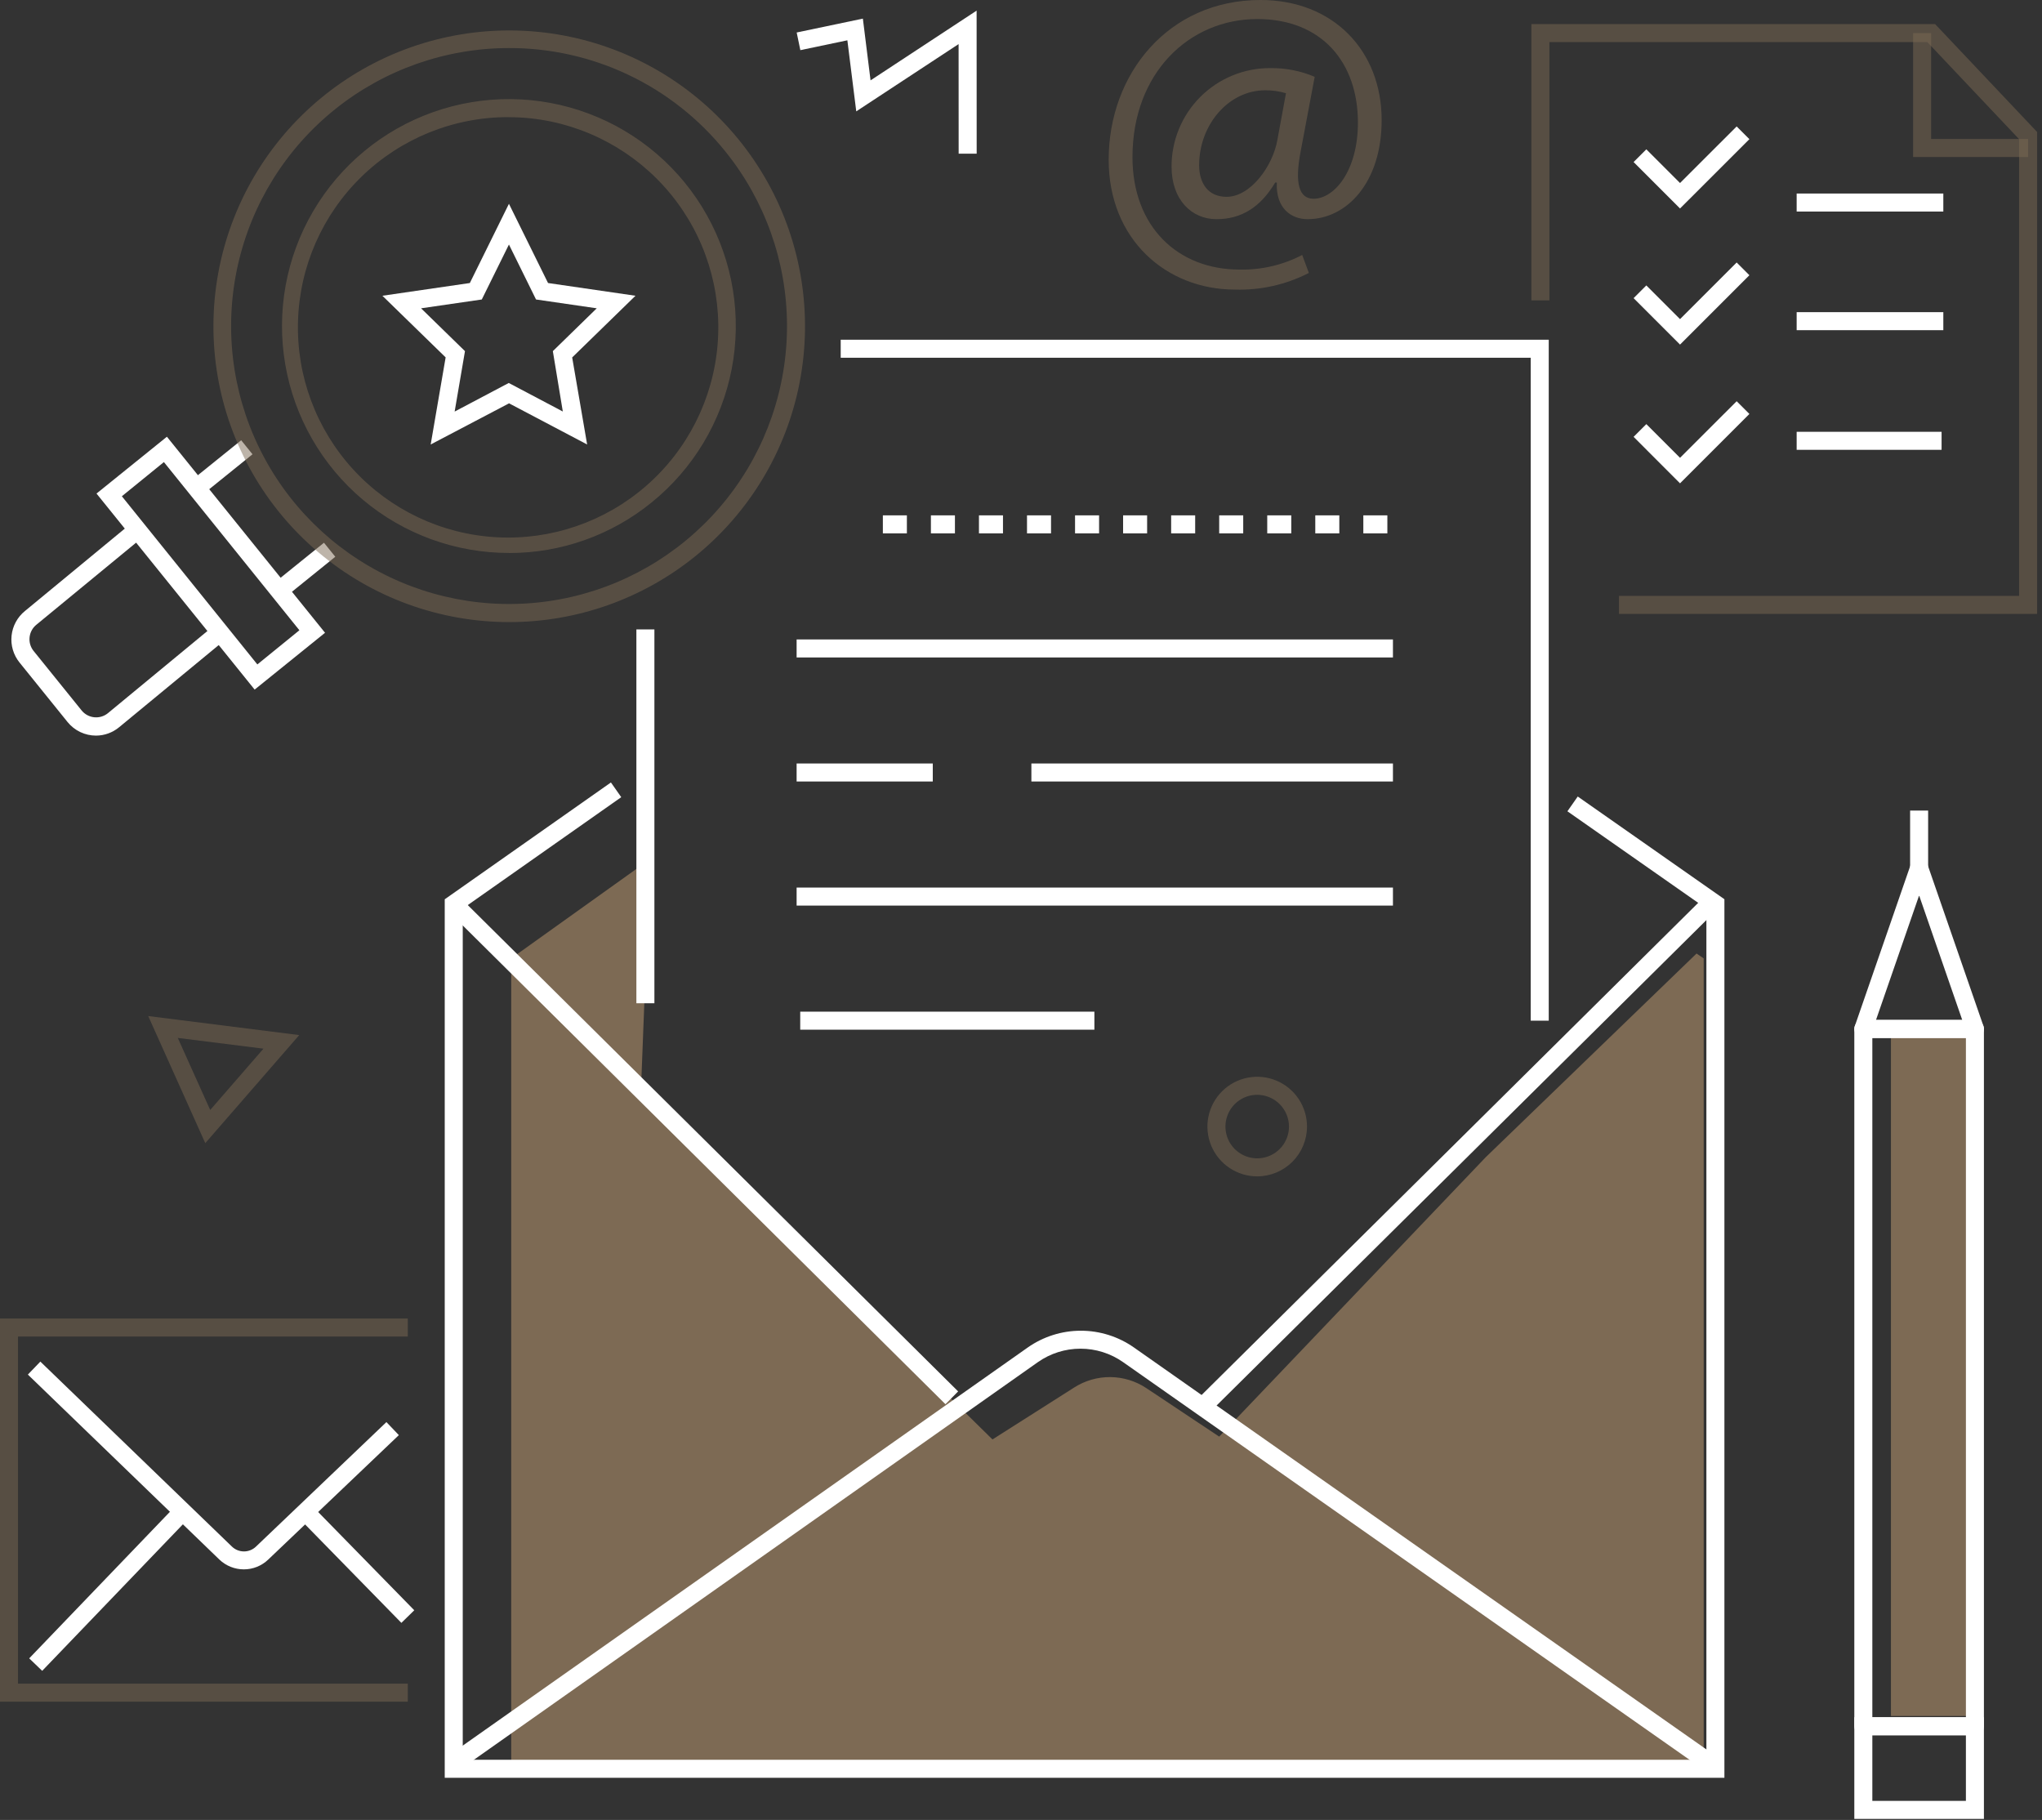 <svg width="340" height="303" viewBox="0 0 340 303" fill="none" xmlns="http://www.w3.org/2000/svg">
<rect x="0" y="0" width="340" height="303" fill="#333333" stroke="none"/>
<g clip-path="url(#clip0_14_2)">
<path d="M328.83 172.66H314.85V285.69H328.83V172.66Z" fill="#7D6A54"/>
<path d="M283.67 159.56V295.62H85.12V159.56L108.21 143.06L106.7 182.06L165.25 239.65L178.86 231C180.655 229.853 182.745 229.252 184.875 229.269C187.005 229.287 189.084 229.923 190.86 231.1L203 239.18L247.39 192.65L282.48 158.75L283.67 159.56Z" fill="#7D6A54"/>
<path d="M40.6 261.28C39.089 261.281 37.635 260.701 36.54 259.66L4.64 228.85L6.72 226.69L38.62 257.49C39.158 258.006 39.875 258.294 40.62 258.294C41.365 258.294 42.082 258.006 42.62 257.49L64.34 236.76L66.41 238.93L44.66 259.65C43.568 260.698 42.113 261.282 40.6 261.28Z" fill="white"/>
<path d="M28.89 251.075L4.862 276.096L7.026 278.174L31.054 253.153L28.89 251.075Z" fill="white"/>
<path d="M52.32 251.062L50.175 253.16L66.832 270.188L68.977 268.09L52.32 251.062Z" fill="white"/>
<path d="M67.9 283.31H0V219.52H67.9V222.52H3V280.31H67.9V283.31Z" fill="#7D6A54" fill-opacity="0.5"/>
<path d="M339.19 102.21H269.57V99.21H336.19V23.17L320.91 7.01H257.98V50.01H254.98V4.01H322.2L339.19 21.98V102.21Z" fill="#7D6A54" fill-opacity="0.5"/>
<path d="M337.69 26.14H318.54V5.51H321.54V23.14H337.69V26.14Z" fill="#7D6A54" fill-opacity="0.5"/>
<path d="M279.73 34.71L272 26.98L274.12 24.86L279.73 30.47L289.16 21.05L291.28 23.17L279.73 34.71Z" fill="white"/>
<path d="M279.73 57.37L272 49.64L274.12 47.52L279.73 53.13L289.16 43.7L291.28 45.82L279.73 57.37Z" fill="white"/>
<path d="M279.73 80.47L272 72.73L274.12 70.61L279.73 76.22L289.16 66.8L291.28 68.92L279.73 80.47Z" fill="white"/>
<path d="M323.57 51.97H299.15V54.97H323.57V51.97Z" fill="white"/>
<path d="M323.57 32.22H299.15V35.22H323.57V32.22Z" fill="white"/>
<path d="M323.28 71.89H299.15V74.89H323.28V71.89Z" fill="white"/>
<path d="M53.942 90.36L45.71 97.006L47.595 99.341L55.826 92.694L53.942 90.36Z" fill="white"/>
<path d="M40.159 73.298L31.924 79.941L33.808 82.276L42.043 75.633L40.159 73.298Z" fill="white"/>
<path d="M42.4 114.81L16.07 82.17L27.79 72.71L54.12 105.35L42.4 114.81ZM20.29 82.62L42.85 110.62L49.85 104.93L27.29 76.93L20.29 82.62Z" fill="white"/>
<path d="M16 122.47C15.09 122.473 14.19 122.271 13.368 121.88C12.546 121.489 11.822 120.918 11.25 120.21L3.25 110.3C2.746 109.677 2.37 108.961 2.143 108.192C1.916 107.424 1.843 106.618 1.928 105.821C2.012 105.025 2.253 104.252 2.636 103.549C3.019 102.845 3.537 102.224 4.16 101.72L21.61 87.32L23.52 89.64L6.07 104C5.427 104.516 5.016 105.266 4.926 106.086C4.835 106.905 5.074 107.727 5.59 108.37L13.59 118.28C14.107 118.918 14.856 119.326 15.673 119.414C16.49 119.502 17.309 119.264 17.95 118.75L35.39 104.35L37.3 106.67L19.84 121.07C18.761 121.967 17.404 122.462 16 122.47Z" fill="white"/>
<path d="M84.78 103.57C73.16 103.568 61.915 99.458 53.033 91.966C44.151 84.474 38.204 74.083 36.243 62.63C34.283 51.176 36.435 39.398 42.319 29.379C48.204 19.359 57.442 11.743 68.4 7.876C79.357 4.01 91.329 4.142 102.199 8.251C113.068 12.359 122.135 20.178 127.797 30.325C133.458 40.473 135.349 52.295 133.135 63.702C130.922 75.109 124.746 85.367 115.7 92.66C106.943 99.724 96.031 103.574 84.78 103.57V103.57ZM84.69 8C74.197 8.016 64.02 11.597 55.83 18.156C47.639 24.715 41.921 33.863 39.613 44.099C37.305 54.336 38.543 65.052 43.126 74.492C47.709 83.932 55.364 91.534 64.835 96.051C74.305 100.569 85.031 101.734 95.251 99.355C105.471 96.976 114.579 91.195 121.082 82.96C127.584 74.724 131.095 64.523 131.039 54.03C130.982 43.537 127.361 33.375 120.77 25.21C116.435 19.816 110.94 15.467 104.694 12.488C98.448 9.508 91.61 7.975 84.69 8V8ZM84.81 92.06C75.894 92.078 67.258 88.942 60.431 83.207C53.604 77.471 49.026 69.506 47.506 60.72C45.986 51.934 47.623 42.893 52.126 35.198C56.63 27.502 63.71 21.648 72.115 18.669C80.519 15.691 89.706 15.782 98.05 18.925C106.395 22.068 113.358 28.061 117.709 35.844C122.06 43.627 123.519 52.698 121.826 61.452C120.133 70.207 115.399 78.08 108.46 83.68C101.774 89.11 93.423 92.072 84.81 92.07V92.06ZM84.67 19.5C75.55 19.482 66.784 23.024 60.237 29.372C53.69 35.721 49.879 44.374 49.616 53.489C49.352 62.605 52.657 71.463 58.827 78.179C64.997 84.895 73.544 88.937 82.649 89.445C91.755 89.954 100.699 86.889 107.578 80.902C114.457 74.915 118.728 66.48 119.481 57.391C120.235 48.303 117.411 39.279 111.612 32.242C105.812 25.204 97.495 20.708 88.43 19.71C87.181 19.574 85.926 19.507 84.67 19.51V19.5Z" fill="#7D6A54" fill-opacity="0.5"/>
<path d="M71.71 74L74.2 59.5L63.67 49.24L78.23 47.12L84.74 33.93L91.25 47.12L105.81 49.24L95.27 59.51L97.76 74L84.76 67.15L71.71 74ZM84.71 63.76L93.71 68.51L92.05 58.46L99.36 51.33L89.25 49.86L84.74 40.71L80.22 49.86L70.11 51.33L77.42 58.46L75.7 68.52L84.71 63.76Z" fill="white"/>
<path d="M34.18 190.32L24.68 169.16L49.82 172.33L34.18 190.32ZM29.6 172.8L35 184.8L43.87 174.59L29.6 172.8Z" fill="#7D6A54" fill-opacity="0.5"/>
<path d="M159.62 25.59L159.61 7.34L142.57 18.54L141.09 6.71L133.26 8.35L132.65 5.41L143.67 3.1L144.95 13.38L162.61 1.77L162.62 25.59H159.62Z" fill="white"/>
<path d="M209.33 195.85C207.69 195.85 206.088 195.364 204.724 194.453C203.361 193.542 202.298 192.247 201.671 190.732C201.044 189.218 200.879 187.551 201.199 185.943C201.519 184.335 202.309 182.857 203.468 181.698C204.627 180.539 206.105 179.749 207.713 179.429C209.321 179.109 210.988 179.274 212.502 179.901C214.017 180.529 215.312 181.591 216.223 182.954C217.134 184.318 217.62 185.92 217.62 187.56C217.617 189.758 216.743 191.865 215.189 193.419C213.635 194.973 211.528 195.847 209.33 195.85V195.85ZM209.33 182.27C208.284 182.27 207.261 182.58 206.391 183.162C205.521 183.743 204.843 184.569 204.443 185.536C204.042 186.502 203.938 187.566 204.142 188.592C204.346 189.618 204.85 190.561 205.589 191.301C206.329 192.04 207.272 192.544 208.298 192.748C209.324 192.952 210.388 192.848 211.354 192.447C212.321 192.047 213.147 191.369 213.728 190.499C214.31 189.629 214.62 188.606 214.62 187.56C214.617 186.158 214.059 184.814 213.068 183.822C212.076 182.831 210.732 182.273 209.33 182.27V182.27Z" fill="#7D6A54" fill-opacity="0.5"/>
<path d="M217.93 45.44C214.122 47.394 209.878 48.348 205.6 48.21C194.24 48.21 184.6 39.9 184.6 26.6C184.6 12.33 194.51 0 209.88 0C222 0 230.05 8.45 230.05 20C230.05 30.39 224.23 36.49 217.72 36.49C214.95 36.49 212.39 34.62 212.6 30.39H212.32C209.89 34.48 206.71 36.49 202.55 36.49C198.39 36.49 195.07 33.23 195.07 27.76C195.062 25.602 195.481 23.463 196.304 21.467C197.126 19.471 198.335 17.658 199.862 16.132C201.388 14.605 203.201 13.396 205.197 12.574C207.193 11.751 209.331 11.332 211.49 11.34C214.034 11.302 216.558 11.796 218.9 12.79L216.54 25.33C215.54 30.6 216.34 33.02 218.62 33.09C222.15 33.16 226.1 28.45 226.1 20.41C226.1 10.41 220.1 3.17 209.34 3.17C198.05 3.17 188.56 12.1 188.56 26.17C188.56 37.74 196.11 44.88 206.36 44.88C209.996 44.967 213.595 44.13 216.82 42.45L217.93 45.44ZM214.12 15.52C212.997 15.186 211.831 15.021 210.66 15.03C204.56 15.03 199.66 20.78 199.66 27.5C199.66 30.55 201.19 32.77 204.23 32.77C208.23 32.77 211.92 27.64 212.68 23.34L214.12 15.52Z" fill="#7D6A54" fill-opacity="0.5"/>
<path d="M328.83 288.9H310.25C309.853 288.897 309.473 288.739 309.192 288.458C308.911 288.177 308.753 287.797 308.75 287.4V171.31C308.75 170.912 308.908 170.531 309.189 170.249C309.471 169.968 309.852 169.81 310.25 169.81H328.83C329.228 169.81 329.609 169.968 329.891 170.249C330.172 170.531 330.33 170.912 330.33 171.31V287.4C330.33 287.798 330.172 288.179 329.891 288.461C329.609 288.742 329.228 288.9 328.83 288.9V288.9ZM311.75 285.9H327.33V172.81H311.75V285.9Z" fill="white"/>
<path d="M330.33 302.83H308.75V285.9H330.33V302.83ZM311.75 299.83H327.33V288.9H311.75V299.83Z" fill="white"/>
<path d="M328.83 172.81H310.25C310.01 172.812 309.772 172.755 309.559 172.645C309.345 172.535 309.161 172.375 309.022 172.179C308.884 171.982 308.795 171.755 308.763 171.517C308.731 171.278 308.758 171.036 308.84 170.81L318.12 144C318.221 143.704 318.412 143.446 318.667 143.264C318.921 143.081 319.227 142.983 319.54 142.983C319.853 142.983 320.159 143.081 320.413 143.264C320.668 143.446 320.859 143.704 320.96 144L330.25 170.82C330.33 171.047 330.355 171.289 330.321 171.528C330.288 171.766 330.198 171.992 330.059 172.188C329.92 172.384 329.735 172.544 329.521 172.654C329.308 172.764 329.07 172.821 328.83 172.82V172.81ZM312.36 169.81H326.72L319.54 149.08L312.36 169.81Z" fill="white"/>
<path d="M321.04 134.95H318.04V149.14H321.04V134.95Z" fill="white"/>
<path d="M284 294.87L187 226.78C184.922 225.321 182.444 224.539 179.905 224.539C177.366 224.539 174.888 225.321 172.81 226.78L76.23 294.87L74.5 292.42L171.14 224.33C173.727 222.52 176.808 221.548 179.965 221.548C183.122 221.548 186.203 222.52 188.79 224.33L285.79 292.43L284 294.87Z" fill="white"/>
<path d="M287.12 295.98H74.05V149.72L101.72 130.27L103.44 132.72L77.05 151.27V292.98H284.12V151.27L260.98 135.07L262.7 132.61L287.12 149.71V295.98Z" fill="white"/>
<path d="M283.858 149.22L199.672 232.645L201.784 234.776L285.97 151.35L283.858 149.22Z" fill="white"/>
<path d="M76.421 149.234L74.309 151.364L157.422 233.783L159.534 231.653L76.421 149.234Z" fill="white"/>
<path d="M257.87 169.93H254.87V59.56H139.98V56.56H257.87V169.93Z" fill="white"/>
<path d="M108.96 104.79H105.96V167.03H108.96V104.79Z" fill="white"/>
<path d="M231 88.8H227V85.8H231V88.8ZM223 88.8H219V85.8H223V88.8ZM215 88.8H211V85.8H215V88.8ZM207 88.8H203V85.8H207V88.8ZM199 88.8H195V85.8H199V88.8ZM191 88.8H187V85.8H191V88.8ZM183 88.8H179V85.8H183V88.8ZM175 88.8H171V85.8H175V88.8ZM167 88.8H163V85.8H167V88.8ZM159 88.8H155V85.8H159V88.8ZM151 88.8H147V85.8H151V88.8Z" fill="white"/>
<path d="M231.93 106.46H132.64V109.46H231.93V106.46Z" fill="white"/>
<path d="M231.93 127.11H171.73V130.11H231.93V127.11Z" fill="white"/>
<path d="M155.31 127.11H132.64V130.11H155.31V127.11Z" fill="white"/>
<path d="M231.93 147.77H132.64V150.77H231.93V147.77Z" fill="white"/>
<path d="M182.22 168.43H133.24V171.43H182.22V168.43Z" fill="white"/>
</g>
<defs>
<clipPath id="clip0_14_2">
<rect width="339.19" height="302.83" fill="white"/>
</clipPath>
</defs>
</svg>
